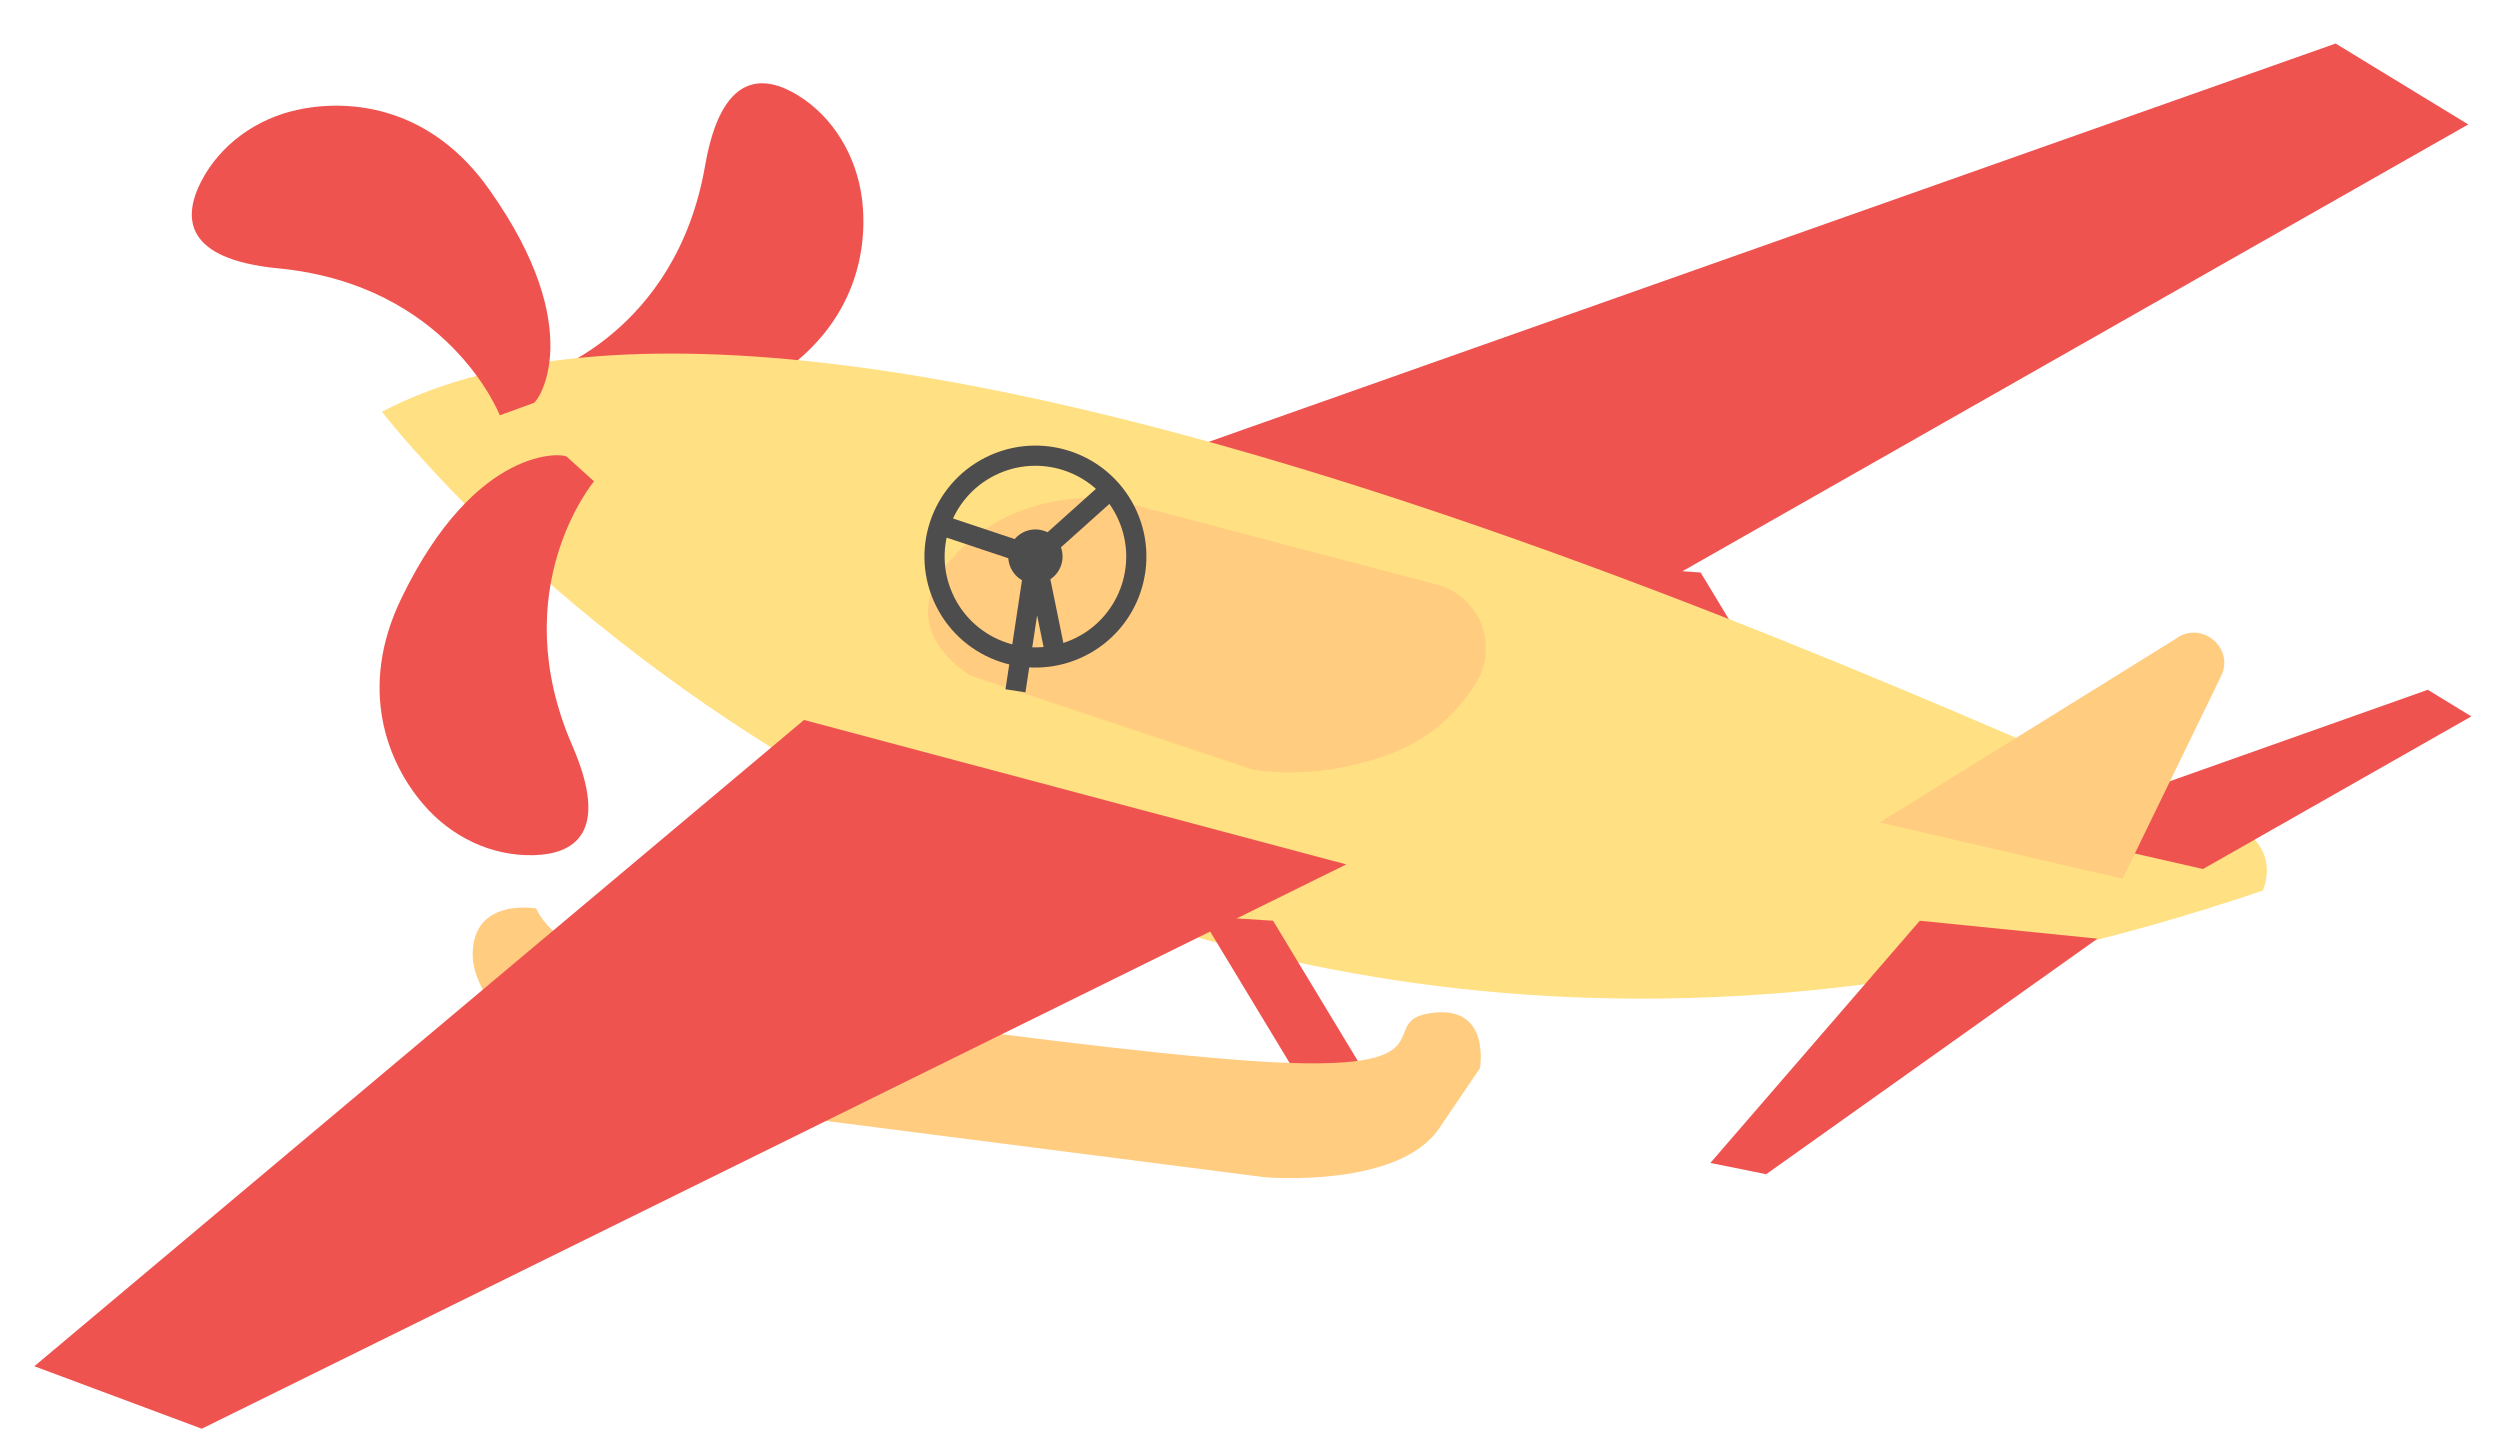 <svg viewBox="0 0 488.2 279" xmlns="http://www.w3.org/2000/svg"><path d="M336.1 140.9l14.2 1-18.2-30.1-14.1-1z" fill="#ef5350"/><path d="M370.5 143.5s2.2-12.3-9.3-10.8c-11.5 1.4 4 11.2-29.7 9.7-33.8-1.5-122.6-15.1-122.6-15.1s-18.9-6.4-22.7-15c0 0-12.3-2.2-12.4 8.9s19.9 26.3 19.9 26.3l134.9 17.3s25.9 2.2 33.9-9.5 8-11.8 8-11.8z" fill="#ffcc80"/><path d="M105.8 73.2s26.2-7.9 31.9-40.9c3.2-18.3 11.4-17.8 18.1-13.7 7 4.3 11.4 11.9 12.5 20 1.4 10.7-1.6 25.9-18.5 36-28.8 17.3-42.1 6.2-42.1 5.4zm215.8 42.3L482 24.3 456.1 8.5 219.3 92.2z" fill="#ef5350"/><path d="M74.6 80.4S206.5 254 441.9 173.9c0 0 5-11-10.5-14.1S168.1 31.4 74.6 80.4z" fill="#ffe082"/><path d="M374.9 179.8L334 227.1l10.9 2.2 64.7-46zm55.3-10.1l52.4-29.8-8.5-5.2-77.3 27.4z" fill="#ef5350"/><path d="M367.1 160.6l57.7-35.8c5-3.8 11.7 1.7 8.9 7.3l-19.2 39.5zm-86.8-46.5l-63.4-16.7s-18.3-2.6-30.9 11.5c-12.6 14.2 3.7 23.1 3.7 23.1l55 18.3s13.1 2.6 28.3-3.7c7.2-3 12-8.2 15.1-13 4.7-7.3 1-17.1-7.4-19.4-.2 0-.3 0-.4-.1z" fill="#ffcc80"/><path d="M252.7 209l14.1.9-18.2-30.1-14.1-.9zM97.6 81.1s-9.9-25.5-43.3-28.7c-18.5-1.8-18.6-10-15-17 3.8-7.3 10.9-12.3 19-14 10.5-2.2 26-.4 37.3 15.7 19.4 27.4 9.4 41.5 8.6 41.6zM116 94s-17.6 21-4.2 51.7c7.4 17.1.2 21.1-7.6 21.3-8.3.2-16.1-3.6-21.5-9.9-7-8.1-12.9-22.6-4.3-40.3 14.6-30.2 31.8-28.3 32.3-27.6z" fill="#ef5350"/><path d="M289 208.6s2.2-12.3-9.3-10.8c-11.5 1.4 4 11.2-29.7 9.7s-122.6-15.1-122.6-15.1-18.9-6.4-22.7-15c0 0-12.3-2.2-12.4 8.9-.2 11.1 19.9 26.3 19.9 26.3l134.9 17.3s25.9 2.2 33.9-9.5l8-11.8z" fill="#ffcc80"/><path d="M157 140.6L6.7 266.8 39.4 279l223.5-110.2z" fill="#ef5350"/><ellipse cx="202.2" cy="108.7" fill="none" rx="19.7" ry="19.7" stroke="#4d4d4d" stroke-miterlimit="10" stroke-width="3.942" transform="rotate(-26.581 202.174 108.697)"/><ellipse cx="202.2" cy="108.7" fill="#4d4d4d" rx="5.3" ry="5.3" transform="rotate(-26.581 202.174 108.697)"/><path d="M202.2 108.7l-18.6-6.2m18.6 6.2l14.5-13m-14.5 13l3.9 19.1m-3.7-20l-4.1 27.1" fill="none" stroke="#4d4d4d" stroke-miterlimit="10" stroke-width="3.942"/></svg>